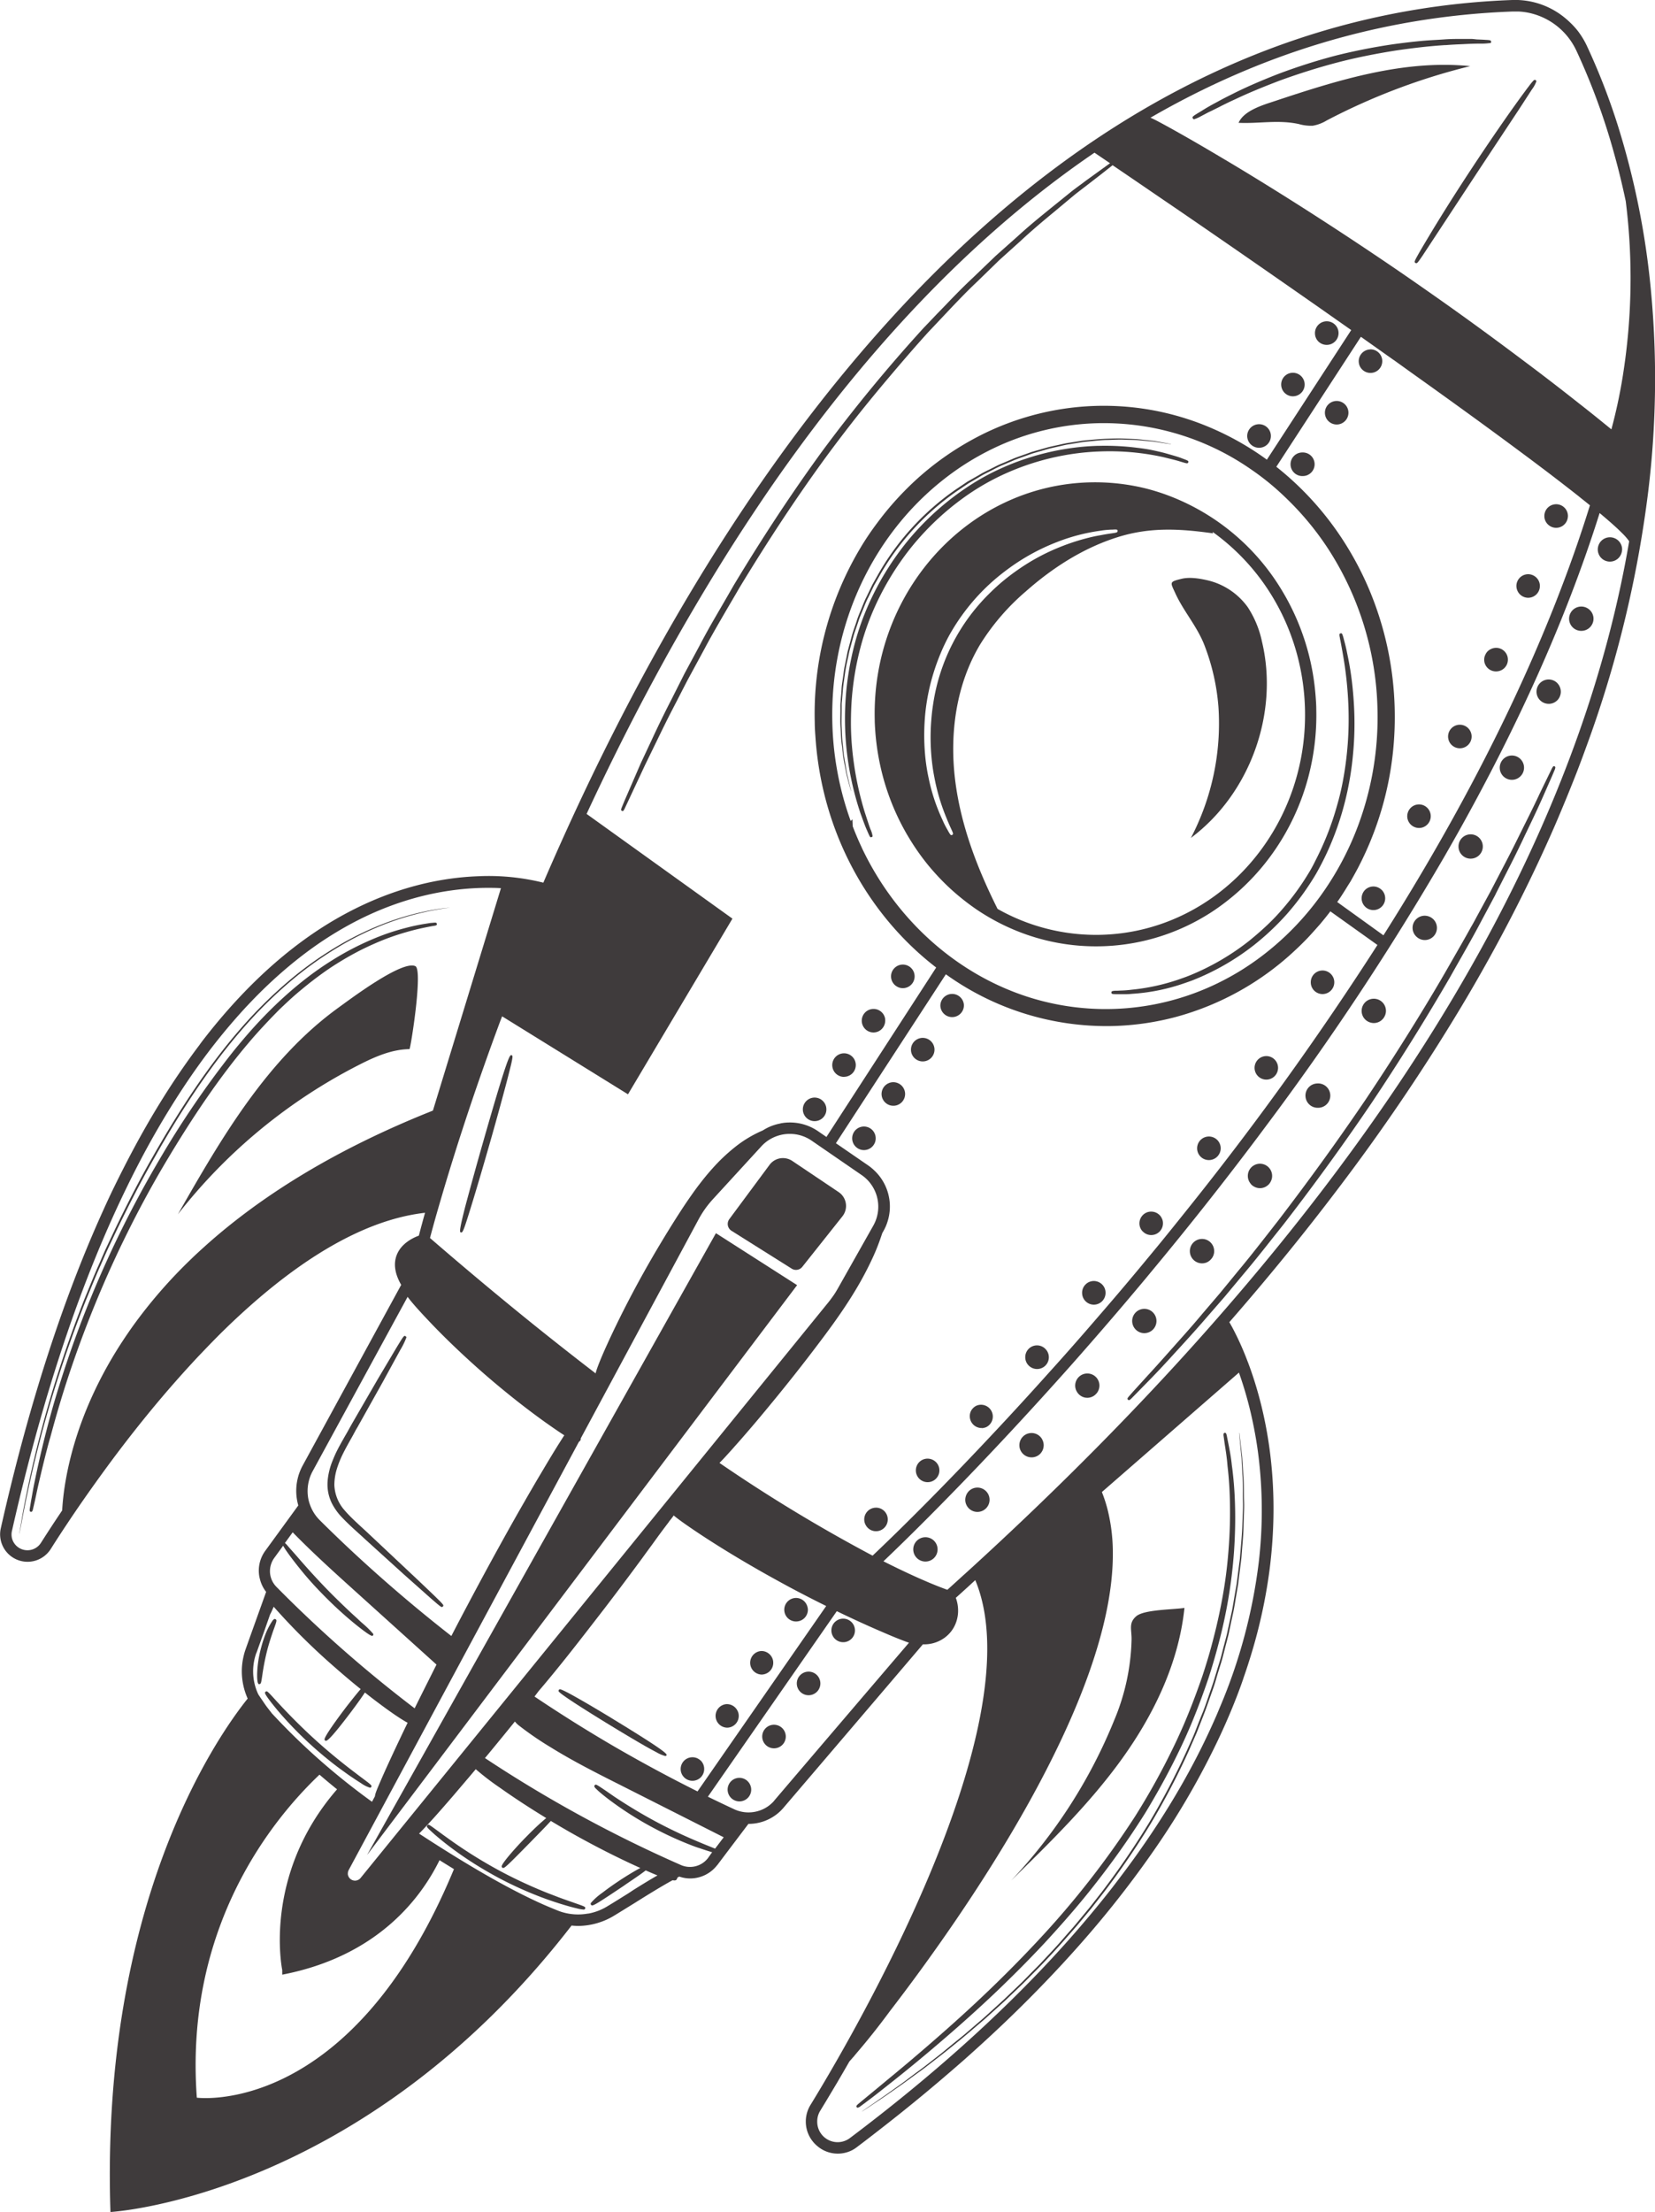 <svg xmlns="http://www.w3.org/2000/svg" viewBox="0 0 595.31 795.32"><defs><style>.cls-1{fill:#3f3b3c;}</style></defs><g id="Layer_2" data-name="Layer 2"><g id="Layer_1-2" data-name="Layer 1"><g id="rocket"><path class="cls-1" d="M593.81,104.1A287.15,287.15,0,0,0,582,45.32a235.4,235.4,0,0,0-11.21-28.86,28.56,28.56,0,0,0-2.09-3.71c-.39-.59-.79-1.16-1.22-1.71A29.07,29.07,0,0,0,564.68,8c-.49-.47-1-.93-1.53-1.37A28.16,28.16,0,0,0,544,0a274.14,274.14,0,0,0-67.18,10.86C421,27.23,368.82,61.65,321.16,113.76s-90,120.68-125.72,203.61a81.44,81.44,0,0,0-23.51-2.31c-13.15.49-30.45,3.83-49.53,14.5-14.77,8.26-31.69,21.73-48.76,43.64-.68.87-1.36,1.76-2,2.67q-5.11,6.76-10.24,14.6-3.06,4.71-6.11,9.81c-2.71,4.55-5.4,9.33-8.07,14.38q-3,5.68-6,11.8-2,4.08-3.93,8.37c-13.65,30-26.39,67.58-37,114.65a9.84,9.84,0,0,0,.56,6.11,9.87,9.87,0,0,0,17.41,1.35c1.6-2.53,3.57-5.59,5.89-9.06.77-1.16,1.57-2.36,2.42-3.61,3.8-5.6,8.33-12,13.47-18.95q1.71-2.3,3.51-4.66c6-7.86,12.72-16.18,20-24.41,1.46-1.65,2.93-3.29,4.43-4.93s3-3.26,4.55-4.87q3.47-3.65,7-7.18l2.4-2.34c5.64-5.42,11.47-10.59,17.45-15.32.85-.68,1.71-1.35,2.57-2,16.35-12.5,33.71-21.58,50.94-23.55-.42,1.49-.79,2.82-1.1,4-.11.39-.21.75-.3,1.09-.18.69-.34,1.29-.48,1.81s-.26,1-.35,1.32c-2.09.77-6.29,2.76-7.93,6.9-1.26,3.18-.72,6.81,1.58,10.8L108.84,527a19.77,19.77,0,0,0-1.44,3.43c-.18.59-.33,1.18-.45,1.78a18.6,18.6,0,0,0-.39,3.64,19,19,0,0,0,.74,5.44L95.44,557.57a12.09,12.09,0,0,0-2.17,9.22c0,.24.11.48.16.71a12.27,12.27,0,0,0,2.3,4.87l-5.56,15.5-1.78,5a21.74,21.74,0,0,0-.81,2.8c-.15.67-.28,1.33-.37,2a23.42,23.42,0,0,0-.23,3.24,24,24,0,0,0,2.11,9.82c-11.3,14.1-53,73.89-49.36,184.61,0,0,90.16-5,165.86-103a22.48,22.48,0,0,0,3,.13,25.36,25.36,0,0,0,11.9-3.44c1.29-.77,2.59-1.58,3.9-2.39l4-2.47c4.59-2.88,9.26-5.78,13.54-8.13a3.14,3.14,0,0,0,.69.07.85.85,0,0,0,.91-.63,1.93,1.93,0,0,0,.15-.39c.22-.11.44-.25.65-.36a12.43,12.43,0,0,0,2.1.53,11.68,11.68,0,0,0,2.12.14,12.25,12.25,0,0,0,9.26-4.58l.28-.32,2.71-3.6,8.41-11.12c.16,0,.32,0,.47,0a16.45,16.45,0,0,0,8.94-2.9,16,16,0,0,0,3.11-2.78q25.13-29.41,50.23-58.87c.25,0,.49,0,.73,0a12.37,12.37,0,0,0,7.26-2.5,11.84,11.84,0,0,0,1.92-1.83,11.73,11.73,0,0,0,2.27-4.3,12.3,12.3,0,0,0,.49-3.08s0-.09,0-.13a13,13,0,0,0-.82-4.88c2.38-2.13,4.71-4.25,7-6.37,21.78,52.2-45.39,166.09-59.28,188.71a11.36,11.36,0,0,0-1.49,3.89,10.83,10.83,0,0,0-.19,2,11.44,11.44,0,0,0,4.28,9,11.1,11.1,0,0,0,3.56,2,11.36,11.36,0,0,0,9-.72,11.15,11.15,0,0,0,1.52-1q2.66-2,5.24-4,5.19-4,10.12-7.93,7.42-5.93,14.31-11.78,4.59-3.9,9-7.77,2.18-1.94,4.31-3.87,8.54-7.71,16.19-15.28,3.84-3.79,7.46-7.54,5.44-5.61,10.44-11.15,8.34-9.22,15.47-18.18t13.2-17.62a280.53,280.53,0,0,0,24.89-42.77q4.33-9.31,7.51-18.08c.35-1,.7-1.94,1-2.9.67-1.92,1.31-3.82,1.9-5.7.3-.94.59-1.87.87-2.8a187.6,187.6,0,0,0,6.3-28.43c.23-1.59.42-3.15.59-4.68,3.55-31.77-2.34-56.19-7.87-71.07h0c-.19-.53-.39-1-.59-1.53a103.71,103.71,0,0,0-5.1-11.3c-.49-.92-.92-1.67-1.25-2.25q20.7-23.71,38.64-47.38a722.75,722.75,0,0,0,44.78-66q2.81-4.69,5.51-9.39,13.47-23.47,24.15-46.8,2.14-4.67,4.16-9.32,4-9.31,7.64-18.6,1.79-4.63,3.47-9.27a412.78,412.78,0,0,0,22.31-91.82A335.63,335.63,0,0,0,593.81,104.1ZM129.74,675.19a2.61,2.61,0,0,1-2.08,1,2.68,2.68,0,0,1-.79-.14,2.57,2.57,0,0,1-1.32-1,2.62,2.62,0,0,1-.26-.5,2.29,2.29,0,0,1-.16-.55,2.63,2.63,0,0,1,0-.56,2.48,2.48,0,0,1,.3-1.06L208.24,518.4a1.15,1.15,0,0,0,.4-.36h0a.94.94,0,0,0,.25-.85l42.38-78.74a37.19,37.19,0,0,1,2.36-3.81,37.6,37.6,0,0,1,2.82-3.48l17.42-19a13.52,13.52,0,0,1,3.24-2.6,14,14,0,0,1,5.22-1.76,12.81,12.81,0,0,1,1.39-.1h.1a13.72,13.72,0,0,1,4.25.57,13.92,13.92,0,0,1,3.87,1.85l18,12.38a13.81,13.81,0,0,1,2.69,2.42,16.78,16.78,0,0,1,1.07,1.44,14.23,14.23,0,0,1,1.54,3.22,13.84,13.84,0,0,1-1.1,11.08l-12.75,22.59c-.5.87-1,1.73-1.6,2.57s-1.18,1.65-1.82,2.44ZM221,628q-7.34-4.28-14.53-8.78-3.58-2.25-7.14-4.56c-2.37-1.53-4.72-3.09-7.06-4.66l1.51-2c1.27-1.47,2.95-3.47,5.22-6.24,1.93-2.36,4.07-5,6.36-7.91,3.81-4.81,8-10.25,12.39-15.93,3.73-4.88,7.07-9.32,9.9-13.13l2.3-3.11,1.06-1.43c2-2.78,3.67-5,4.84-6.65,1.88-2.61,3.51-4.76,4.76-6.4h0l0-.06,1-1.25.73-1c.75.63,1.88,1.51,3.62,2.74s4.07,2.83,7.22,4.89,8.62,5.54,15.82,9.75c2,1.16,4.1,2.38,6.34,3.64h0q4,2.24,8.43,4.64c4.82,2.58,9.33,4.88,13.42,6.9L250.9,644.11Q235.72,636.53,221,628ZM258.8,526l1.16-1.19c.45-.48.94-1,1.49-1.61s1.32-1.44,2.08-2.3,1.88-2.12,3-3.39l1.66-1.91c1.19-1.37,2.68-3.11,4.43-5.18q1.31-1.56,2.81-3.37t3.16-3.83c4.44-5.42,9.71-12,15.42-19.57,2.11-2.77,4-5.33,5.74-7.74,1.14-1.6,2.22-3.14,3.22-4.61,1.5-2.22,2.85-4.3,4.08-6.31a119.39,119.39,0,0,0,5.89-10.72c1-2.05,1.91-4.07,2.66-6,.66-1.67,1.23-3.3,1.75-4.88l.42-.75a17.81,17.81,0,0,0,.87-1.75,18.78,18.78,0,0,0,1.14-3.74,17.82,17.82,0,0,0-5.41-16.42,17.74,17.74,0,0,0-2.06-1.68l-11.63-8,39.55-60.74A99.07,99.07,0,0,0,400,368.92a97.77,97.77,0,0,0,23.08-3.3,101.34,101.34,0,0,0,42.84-24l0,0c1.44-1.33,2.83-2.7,4.2-4.12l.33-.34q1.86-2,3.61-4c.2-.23.42-.45.62-.69,1.32-1.56,2.61-3.15,3.85-4.79l16.94,12.09a1111.16,1111.16,0,0,1-66,92.09q-3.68,4.62-7.31,9.12c-2.42,3-4.84,6-7.23,8.87l-3.59,4.34q-3.57,4.31-7.08,8.46t-7,8.19q-3.45,4-6.82,7.89l-3.35,3.83q-5,5.7-9.8,11c-5.32,5.94-10.44,11.54-15.3,16.78-1.95,2.1-3.85,4.13-5.71,6.11l-2.76,2.93q-5.44,5.76-10.31,10.79c-15.38,15.9-26.07,26.09-29.34,29.17A566.42,566.42,0,0,1,258.8,526ZM306.62,294.6a5,5,0,0,0-.62.6,110.48,110.48,0,0,1-5.11-19.55,111.78,111.78,0,0,1-1.5-16c-.74-32.66,12.51-62.21,33.87-82q1.78-1.65,3.64-3.21,3.71-3.12,7.69-5.86,2-1.37,4.05-2.63a96.39,96.39,0,0,1,8.47-4.63,91.83,91.83,0,0,1,37.94-9.16,92.88,92.88,0,0,1,55.19,16.77q4,2.75,7.69,5.89c1.91,1.63,3.76,3.35,5.56,5.12a104.67,104.67,0,0,1,13.89,16.84,110.27,110.27,0,0,1,18.11,58.45,111.45,111.45,0,0,1-6.79,41.12,107.24,107.24,0,0,1-14.11,26.33A102.14,102.14,0,0,1,458,340.46,98.34,98.34,0,0,1,446.24,349a96.39,96.39,0,0,1-8.47,4.63,91.82,91.82,0,0,1-67.17,5.08C349,352,330.29,337.45,317.49,318.12a108.36,108.36,0,0,1-7.38-13.06c-.08-.17-.15-.34-.22-.5-1.15-2.44-2.2-4.93-3.17-7.47ZM481,324.33c1-1.36,1.86-2.74,2.76-4.15.26-.41.51-.84.77-1.25.42-.68.85-1.36,1.26-2l.6-1.07h0c.26-.46.52-.92.77-1.38h0c.61-1.09,1.2-2.19,1.77-3.31h0c.19-.39.39-.77.58-1.15h0a116.18,116.18,0,0,0,12-45.27c.19-3.18.24-6.39.17-9.63a117.49,117.49,0,0,0-9.54-44,114.81,114.81,0,0,0-8.74-16.41,110,110,0,0,0-24.3-26.88l30.42-46.73,11.3,8,1,.69,6,4.31c14.65,10.43,28.51,20.47,40.43,29.36l.09.06q3.21,2.38,6.21,4.66l.53.39,2.48,1.88,1.51,1.16,2,1.53,3.2,2.48,1.17.91,2.38,1.87,1,.82c1.07.84,2.11,1.67,3.09,2.47q-4.68,15.06-10.42,30-1.9,5-3.91,9.94c-16.07,39.69-37,78.42-59.95,114.67ZM544.1,4.14h.33c.6,0,1.2,0,1.79,0a24,24,0,0,1,3.51.43c.57.12,1.14.25,1.7.41A24.45,24.45,0,0,1,566.2,16.6c.29.52.57,1.06.83,1.61a236.25,236.25,0,0,1,13.65,37.28q2.21,7.89,4.11,16.86h0a222.2,222.2,0,0,1,.18,53.88c-.2,1.72-.42,3.39-.65,5s-.46,3.16-.7,4.64a186.85,186.85,0,0,1-4,18.51c-3.45-2.81-7.36-6-11.53-9.24-2-1.58-4.38-3.46-7.14-5.6h0c-3.73-2.89-8.14-6.27-13.15-10-8.53-6.42-18.81-14-30.43-22.18q-5.43-3.82-11.24-7.84c-3.62-2.5-7.17-4.91-10.62-7.23-.43-.3-.85-.57-1.28-.86-23.59-15.84-42.74-27.55-52.81-33.55-2-1.17-3.88-2.31-5.74-3.4-3.72-2.19-7.18-4.19-10.23-5.92l-2.2-1.24-2-1.12c-4.2-2.31-6.3-3.44-7.43-3.87C452.43,20,495.72,5.91,544.1,4.14ZM225.89,393.46l35.43-59.56,2.14-3.6L211,292.65c6.38-13.73,13.22-27.61,20.52-41.46q4.4-8.31,9-16.61c6.15-11,12.61-22,19.38-32.88q5.07-8.14,10.39-16.16,2.65-4,5.37-8,5.43-7.94,11.11-15.71,2.84-3.89,5.74-7.72c29-38.37,62.57-72.94,101.18-99.21l2.73,1.85,2.86,1.94L390.55,65,389,66.17c-1.09.79-2.24,1.64-3.45,2.57l-3.94,3.19-3.19,2.57-2.91,2.37c-3,2.44-6.23,5.13-9.53,8.16l-7.86,7-8.2,7.87c-2.14,2-4.25,4.08-6.38,6.26-1.12,1.14-2.24,2.31-3.37,3.49L337,112.91c-1.54,1.62-3.11,3.27-4.71,4.93a561.48,561.48,0,0,0-36.57,44.44C285,177,274.62,192.7,264,210.31l-2.85,4.95q-2.56,4.41-5,8.62c-1.59,2.81-3.11,5.56-4.53,8.29l-5.39,10-4.72,9.36c-2.67,5.16-5,10-7,14.32l-4.05,8.64-5.9,13.61-.85,2.07c-.31.77-.46,1.16,0,1.39a.6.6,0,0,0,.24.06c.31,0,.49-.37.8-1l7.23-15.45,4.51-9.26c1.63-3.36,3.45-7.1,5.48-11,.42-.81.83-1.62,1.27-2.45l2.05-4,2-3.87,6.19-11.42c.7-1.32,1.43-2.66,2.18-4,2.24-4,4.66-8.16,7.18-12.47q1.53-2.58,3.06-5.24c10.66-17.59,21-33.21,31.67-47.77q4.2-5.68,8.58-11.31c4.51-5.78,9.2-11.5,14-17.16,4.51-5.34,9.08-10.64,13.78-15.83,1.66-1.74,3.28-3.46,4.88-5.16,3.23-3.43,6.33-6.72,9.42-9.8q1.56-1.55,3.1-3l8.12-7.9,7.77-7c4.2-3.92,8.29-7.31,11.9-10.3l7.38-6.16c1.11-.89,2.18-1.7,3.18-2.47.6-.46,1.18-.89,1.72-1.32l4.67-3.61,3.89-3.07.16-.14.08-.06c4.11,2.79,8.59,5.84,13.36,9.1l4.86,3.32q5,3.39,10.25,7c5.28,3.62,10.77,7.41,16.42,11.31,9.43,6.52,19.26,13.36,29.17,20.28l11.78,8.27-30.34,46.6a102.75,102.75,0,0,0-21-11.81,97.53,97.53,0,0,0-59.46-5.1h0a98.65,98.65,0,0,0-23.82,8.8q-1.6.84-3.18,1.74a104.52,104.52,0,0,0-19.16,14q-1.89,1.76-3.7,3.6a108.45,108.45,0,0,0-8.7,10c-1.52,2-3,4-4.39,6.08q-1.46,2.17-2.81,4.44a116.28,116.28,0,0,0-16.41,62.69c0,2,.16,4,.3,6,2.46,33.88,19.06,63.47,43.38,82.16L297.27,408.8l-3-2.06a17.79,17.79,0,0,0-10.55-3.14h-.1a16.53,16.53,0,0,0-2.45.24c-.21,0-.4.1-.6.14h0a18,18,0,0,0-4.06,1.3,18.49,18.49,0,0,0-2.14,1.18,43.06,43.06,0,0,0-10.2,6.15,65,65,0,0,0-7.9,7.52c-1.58,1.76-3.15,3.66-4.68,5.67-1,1.28-1.95,2.61-2.93,4-2.93,4.15-5.9,8.83-9.25,14.28q-1.75,2.88-3.38,5.63c-6.49,11-11.33,20.49-14.26,26.52-.49,1-.93,1.91-1.31,2.72-1.23,2.58-2.83,6.05-4.12,9.1-.42,1-.82,2-1.15,2.86-.11.29-.22.57-.31.84a21,21,0,0,0-.64,2.05q-10.81-8.3-21.94-17.24-18.51-14.9-37.63-31.43c.47-1.79,1.46-5.51,3-10.82s3.47-11.84,5.92-19.61q1.21-3.88,2.61-8.15c.92-2.84,1.9-5.81,2.93-8.88s2.12-6.27,3.27-9.56c.94-2.71,1.93-5.5,2.94-8.35.84-2.35,1.7-4.72,2.59-7.16l.65-1.77,1.36-3.68.68-1.72ZM74.54,447.35c-2,1.8-4,3.59-5.83,5.39A175.47,175.47,0,0,0,47.79,476.8q-1.87,2.63-3.57,5.21c-2.84,4.31-5.31,8.53-7.46,12.62q-1.29,2.46-2.43,4.84c-.76,1.6-1.48,3.16-2.15,4.71-7.69,17.74-9.45,32.05-9.82,38.9l-2.21,3.3c-2.1,3.17-3.92,6-5.42,8.35a5.75,5.75,0,0,1-10.42-1.62,5.68,5.68,0,0,1,0-2.72c3.4-15,7-29,10.79-42.18l.87-3c.78-2.68,1.58-5.32,2.38-7.93.35-1.15.71-2.3,1.07-3.44q4.59-14.64,9.45-27.67c5.4-14.5,11-27.56,16.75-39.32q1.94-4,3.89-7.75a305,305,0,0,1,15.75-27.05q2.9-4.43,5.79-8.48a217,217,0,0,1,17.47-21.52l2-2.1a165.72,165.72,0,0,1,13.65-12.75q1.91-1.59,3.8-3.06t3.75-2.82a128,128,0,0,1,12.61-8.09c2.81-1.58,5.6-3,8.33-4.26s5.43-2.37,8.06-3.34,5.21-1.81,7.73-2.53a101.36,101.36,0,0,1,17.76-3.4c3.11-.31,6-.45,8.75-.47h0c1.85,0,3.59,0,5.23.12l-13.1,42.82-11.37,37.15C119.91,413.54,93.72,430.31,74.54,447.35Zm36.73,84.5a14.57,14.57,0,0,1,1.2-2.89l34.15-62.67c.54.74,1.32,1.71,2.44,3,.86,1,1.92,2.16,3.22,3.57l1.25,1.33c3,3.21,8.93,9.32,17.18,16.72,1.17,1.06,2.4,2.14,3.67,3.25,7.63,6.62,14.26,11.74,18.83,15.1,1.52,1.12,2.81,2.05,3.84,2.77l1.77,1.24c1.67,1.15,3,2.07,4.16,2.79-.47.71-1,1.56-1.7,2.66-1.58,2.49-3.57,5.77-5.86,9.63q-1.15,1.93-2.38,4l-1.92,3.3q-1.08,1.84-2.34,4.06c-3,5.17-6.74,11.84-11.1,19.78-3.11,5.67-6.52,12-10.16,18.87-1.81,3.42-3.53,6.7-5.17,9.87-12.39-9.67-24.44-19.95-36-30.72q-5.76-5.38-11.35-10.94a14.69,14.69,0,0,1-3.53-5.63,13.4,13.4,0,0,1-.45-1.49A14.88,14.88,0,0,1,111.27,531.85ZM98.77,560l3.08-4.23a22.81,22.81,0,0,0,1.5,2.34c.64.92,1.39,1.93,2.1,2.85.86,1.13,2.21,2.85,4,5s4,4.59,6.62,7.27c1.3,1.34,2.57,2.58,3.76,3.72,3.57,3.4,6.52,5.87,8.19,7.21,2.28,1.84,5.13,4,5.79,4h0l.23,0,.13-.17h0a.44.44,0,0,0,0-.62,34.83,34.83,0,0,0-4-3.89l-.89-.81c-1-1-2.06-1.89-3.06-2.83-3-2.82-5.85-5.59-8.47-8.27-3.5-3.6-7.13-7.57-10.79-11.81l-.82-.94-2-2.25c-.33-.38-.62-.7-.85-1a8.73,8.73,0,0,0-.8-.78l2.79-3.84c7.27,7.44,15,14.42,22.73,21.39l29,26.17c-3,6-5.66,11.26-7.86,15.73-8.74-6.65-17.3-13.64-25.6-20.93s-16.36-14.88-24.11-22.74a8.07,8.07,0,0,1-2.32-5.12A8.18,8.18,0,0,1,98.77,560Zm-6.5,34.24,2.89-8.06,2-5.71.39-.75c.21-.42.52-1.2.91-2a234.13,234.13,0,0,0,21,20.91c3.4,3,6.92,6,10.28,8.69-1.64,1.89-3.65,4.46-5,6.18l-.91,1.19c-1.06,1.41-3.63,4.85-5.37,7.49-.34.53-.66,1-.92,1.47a12.42,12.42,0,0,0-.61,1.13,1.48,1.48,0,0,0-.19.67l.06.26.18.12a.36.36,0,0,0,.25.09c.37,0,1.22-.57,3.81-3.71.24-.28.49-.59.76-.92,1.06-1.31,2.37-3,4-5.13l.86-1.15.11-.15.88-1.18c1.67-2.27,2.82-3.92,3.61-5.13,1.68,1.34,3.32,2.6,4.87,3.76s3,2.23,4.33,3.16c2,1.41,3.72,2.54,5,3.3.43.26.82.47,1.17.64-1.13,2.33-2.1,4.35-2.87,6-.25.51-.48,1-.72,1.5-1.12,2.38-2.16,4.61-3.09,6.63-1.12,2.44-2.09,4.59-2.86,6.38-1.55,3.56-2.19,5.13-2.21,5.92l-1.07,2q-7.57-5.46-14.72-11.49c-1.66-1.4-3.3-2.81-4.92-4.26-5.71-5.07-11.15-10.42-16.34-16h0l-1.37-1.76c-.79-1-1.45-2-2-2.81s-1.08-1.57-1.47-2.18l-.09-.14h0c-.16-.34-.3-.68-.44-1h0a19.5,19.5,0,0,1-.24-13.92Zm-21.47,160c-4.52-61.57,27.41-100.3,44.12-116.15,2.08,1.79,4.18,3.55,6.32,5.27-26.9,30.93-19.72,64.95-19.72,64.95l0,1.69c34.46-6.65,50-27.76,56.58-41.16,1.77,1.11,3.5,2.17,5.19,3.21C126.16,761.64,70.8,754.23,70.8,754.23Zm156.83-74.55-1.51,1-3.93,2.45c-1.3.81-2.6,1.6-3.87,2.37a19.9,19.9,0,0,1-6.38,2.47c-.24.05-.49.06-.74.1l-.67.1a19.88,19.88,0,0,1-7.6-.47,18.49,18.49,0,0,1-2.18-.71c-1.61-.64-3.26-1.33-5-2.08-11.11-4.91-24.45-12.41-41.1-23.11l-3.91-2.53c.84-.81,1.94-2,3.42-3.59.6-.65,1.25-1.38,2-2.19l1.14-1.28,1.5-1.7c1.3-1.48,2.7-3.09,4.16-4.78l2-2.35,4.26-5,1.91-2.27a92.5,92.5,0,0,0,8.64,6.63c3.14,2.23,8.92,6.2,16.71,10.94-.55.46-1.15,1-1.79,1.55-1.72,1.54-3.62,3.37-5.2,5l-.48.48c-3.52,3.58-8.58,9.32-8.54,10.33l0,.26.17.15a.52.52,0,0,0,.36.18c.61,0,2.11-1.46,9.45-8.93l.53-.54.71-.73,2.85-2.92c1.66-1.71,2.81-2.92,3.6-3.79l3.11,1.85,3.29,1.91c11.65,6.63,21,11,25.79,13.15-2.35,1.24-5.63,3.26-8.11,4.93l-.49.33h0c-1.37.93-2.89,2-4.3,3.07l-.78.59a22.44,22.44,0,0,0-4.09,3.64.73.73,0,0,0-.09.22l0,.27,0,0,.11.15a.47.47,0,0,0,.42.26c.69,0,2.67-1.23,10.59-6.53l.67-.45,1-.7c3.77-2.54,5.88-4,7-4.91l2.29,1,1.94.81C233.67,675.92,230.64,677.8,227.63,679.68Zm29.59-15-1.74-.71-1.45-.59-1.64-.67-.25-.11c-1.88-.78-4.23-1.78-6.88-3s-5.85-2.78-9.06-4.49c-6.4-3.41-11.87-6.89-15.33-9.2L218.1,644c-1.4-.95-2.29-1.54-2.87-1.9l-.48-.27c-.41-.2-.57-.19-.71-.06h0l-.13.14-.07.1-.07.09h0l0,.22a2.38,2.38,0,0,0,.67.88c.29.29.65.62,1.06,1l.63.53c.75.63,1.56,1.27,2.23,1.79s1.08.82,1.32,1a120.6,120.6,0,0,0,15.36,9.7,124.29,124.29,0,0,0,13.76,6.3c1.13.43,2.09.78,2.85,1l.72.25,1.09.36.64.21,1.37.43.69.2L254.72,668a8.15,8.15,0,0,1-9.79,2.58,469.55,469.55,0,0,1-70.49-38.46l1.13-1.35c3.75-4.55,6.93-8.44,9.64-11.79a8.32,8.32,0,0,0,1.29,1.31,114.81,114.81,0,0,0,11.66,8c8.06,5,16.52,9.26,25,13.53l37.16,18.78Zm21.3-17.27a12.12,12.12,0,0,1-4.8,3.4,12.25,12.25,0,0,1-9.57-.27q-4.78-2.22-9.52-4.54L301,579.31c6.43,3.11,11.55,5.4,14.76,6.79,2.79,1.21,5,2.16,6.88,2.91s3.24,1.27,4.32,1.64Q302.72,619,278.52,647.38Zm167.13-153.9a137.77,137.77,0,0,1,4.65,16.25c.55,2.5,1.06,5.11,1.52,7.85s.85,5.59,1.16,8.56a160.34,160.34,0,0,1-.17,35.28,192.89,192.89,0,0,1-14.05,52.49c-.41,1-.83,2-1.26,3A254.82,254.82,0,0,1,425,641.8c-.62,1.08-1.25,2.16-1.89,3.25q-3.84,6.51-8.3,13.23c-.75,1.12-1.51,2.25-2.28,3.38-1.54,2.25-3.14,4.53-4.79,6.82-.83,1.14-1.67,2.29-2.53,3.45q-2.56,3.45-5.3,7-4.11,5.26-8.63,10.62-6,7.15-12.79,14.47c-19.21,20.72-43.12,42.42-72.8,64.75a7.34,7.34,0,0,1-11.73-5.94A7.23,7.23,0,0,1,295,759l2.24-3.69q1.8-3,3.89-6.51c1.38-2.36,2.86-4.89,4.4-7.59.46-.51.9-1,1.35-1.56l-.11.18h0l1.39-1.67q3.12-3.64,6.1-7.4t5.82-7.62c26-33.78,80.89-111.64,80.21-165.34a64.12,64.12,0,0,0-1.74-14.42,49.66,49.66,0,0,0-2.2-6.91ZM438,473.85q-9.74,11.14-20.15,22.33c-20.8,22.36-43.51,44.81-67.78,67-1.52,1.4-3.1,2.81-4.65,4.22s-3.08,2.81-4.65,4.22c-1.18-.42-3.32-1.22-6.41-2.51l-2.88-1.24c-1.83-.8-3.91-1.75-6.22-2.84l-1.93-.92c-1.73-.84-3.58-1.74-5.55-2.74h0c5.74-5.45,22.53-21.67,45.19-46,5.48-5.88,11.3-12.23,17.38-19q4.22-4.68,8.58-9.65c4.84-5.5,9.84-11.27,14.93-17.25q4.08-4.8,8.25-9.79l1.65-2c12.55-15.08,25.57-31.42,38.62-48.79l2.59-3.47a998.12,998.12,0,0,0,64.73-97.68q2.74-4.77,5.43-9.57c20.41-36.56,38.05-74.9,50.26-113.7,3.47,2.89,6.23,5.34,8.14,7.27a21.46,21.46,0,0,1,2.49,2.87C570.57,285.4,520.85,379.24,438,473.85Z"/><path class="cls-1" d="M412.08,175.61a76.15,76.15,0,0,0-19.89-2.18c-43.81,1-78.6,39.22-77.55,85.21,0,1.44.1,2.86.2,4.28A89.21,89.21,0,0,0,316,272.1q.58,3.19,1.38,6.32a85.68,85.68,0,0,0,8.92,21.72c.53.89,1.06,1.77,1.61,2.64a84.26,84.26,0,0,0,6.1,8.47c.88,1.06,1.78,2.09,2.71,3.11a81,81,0,0,0,10,9.3c1.47,1.16,3,2.28,4.51,3.32,1.08.73,2.17,1.43,3.28,2.1a76.36,76.36,0,0,0,6.84,3.7c1.17.56,2.35,1.09,3.55,1.59A75.84,75.84,0,0,0,396,340.24h0a76,76,0,0,0,34.22-9c1.15-.61,2.27-1.26,3.38-1.92C435.81,328,438,326.51,440,325a82.14,82.14,0,0,0,14.1-13.42c1.66-2,3.24-4.12,4.72-6.29.74-1.09,1.45-2.2,2.14-3.32a84.65,84.65,0,0,0,9.51-22.06,87,87,0,0,0,3-24.85c0-1.44-.1-2.87-.2-4.28-.21-2.84-.54-5.64-1-8.38-.23-1.38-.5-2.74-.79-4.09-.59-2.7-1.31-5.35-2.14-7.94-.42-1.3-.87-2.58-1.34-3.85a85,85,0,0,0-7-14.41,80.92,80.92,0,0,0-41.44-34.2A76.54,76.54,0,0,0,412.08,175.61Zm-76.85,98.27c.21,1.86.49,3.69.84,5.47a73.1,73.1,0,0,0,4.42,14.85c.71,1.78,1.32,3.11,1.73,4,.63,1.38.78,1.71.28,2a.76.76,0,0,1-.26.08c-.35,0-.6-.45-1.23-1.55l-.21-.39a30.45,30.45,0,0,1-1.76-3.48,67.37,67.37,0,0,1-5-15.06,68.06,68.06,0,0,1-1.29-8.51,80.06,80.06,0,0,1,.1-15A74.47,74.47,0,0,1,335.78,242q1.07-3.48,2.46-6.83a69.4,69.4,0,0,1,3.09-6.52,74.75,74.75,0,0,1,10.61-14.64,73.3,73.3,0,0,1,8-7.41c.79-.63,1.6-1.25,2.41-1.85a75.62,75.62,0,0,1,18-9.91,67.82,67.82,0,0,1,15.36-4c.78-.13,1.5-.22,2.14-.28s1.21-.09,1.68-.12l.48,0c1.59-.09,2-.11,2,.44s-.31.62-1.81.84l-.81.12c-.9.13-2.07.32-3.47.59-.8.14-1.73.31-2.77.54a78.29,78.29,0,0,0-12.1,3.81,74.85,74.85,0,0,0-15,8.15q-2.42,1.68-4.71,3.54a70,70,0,0,0-5.21,4.69A70.24,70.24,0,0,0,335.68,253c-.18,1.15-.34,2.31-.47,3.47-.1,1-.19,2-.26,2.94A78,78,0,0,0,335.23,273.88Zm124.21-56.31c.61,1.11,1.19,2.24,1.75,3.38a81.81,81.81,0,0,1,5.39,14.44,83.51,83.51,0,0,1,2.83,19.73c1,43.72-32,80.05-73.53,81a71.88,71.88,0,0,1-37.05-9.32c-7.33-14.64-13.28-30.15-15.27-46.39-2.05-16.74.37-34.37,9.07-48.81a82.51,82.51,0,0,1,16.41-19c9.66-8.54,20.77-15.64,33.08-19.49,11.69-3.66,22.4-3,34.25-1.34-.07-.19-.16-.37-.24-.56A78.72,78.72,0,0,1,459.44,217.57Z"/><path class="cls-1" d="M333.67,552.79a3.78,3.78,0,0,0-.89-.07,4.37,4.37,0,0,0-.68,8.67,4.24,4.24,0,0,0,.88.07,4.36,4.36,0,0,0,4.27-4.47h0A4.36,4.36,0,0,0,333.67,552.79Z"/><path class="cls-1" d="M374.62,517.1a4.38,4.38,0,0,0-3.67-1.85,5,5,0,0,0-.88.11,4.37,4.37,0,0,0-3.39,4.36,4.16,4.16,0,0,0,.1.88,4.39,4.39,0,0,0,4.37,3.4h0l.11,0a4.34,4.34,0,0,0,2.95-1.33,4.84,4.84,0,0,0,.71-1,4.36,4.36,0,0,0,.5-2.09h0a4.36,4.36,0,0,0-.38-1.7A4.77,4.77,0,0,0,374.62,517.1Z"/><path class="cls-1" d="M392.73,494.15a4.44,4.44,0,0,0-1.71-.31,4.37,4.37,0,0,0-4.27,4.47,4.26,4.26,0,0,0,.56,2,4.37,4.37,0,0,0,3,2.2,5.26,5.26,0,0,0,.89.07,4.36,4.36,0,0,0,1.69-.39,4.27,4.27,0,0,0,1.37-1,4.63,4.63,0,0,0,.52-.65,4.42,4.42,0,0,0,.69-2.47h0A4.36,4.36,0,0,0,392.73,494.15Z"/><path class="cls-1" d="M450.19,426a4.5,4.5,0,0,0,1,.7,4.38,4.38,0,0,0,2.1.51h0a4.36,4.36,0,0,0,3-1.28l.09-.07a4.51,4.51,0,0,0,.77-1.16,4.21,4.21,0,0,0,.44-2,4.38,4.38,0,0,0-4.47-4.28,4.32,4.32,0,0,0-1.69.39,4.36,4.36,0,0,0-2.58,4.09h0a4.3,4.3,0,0,0,.8,2.42A4.77,4.77,0,0,0,450.19,426Z"/><path class="cls-1" d="M509.75,337a4.32,4.32,0,0,0,2.83,1,4.37,4.37,0,0,0,1.51-8.44,4.44,4.44,0,0,0-1.71-.31,4.35,4.35,0,0,0-3.06,1.35,4.49,4.49,0,0,0-.91,1.41,4.25,4.25,0,0,0-.3,1.71A4.33,4.33,0,0,0,509.75,337Z"/><path class="cls-1" d="M571.15,218.78a4.38,4.38,0,0,0-6.74,3.78,4.37,4.37,0,0,0,4.47,4.27h0a4.37,4.37,0,0,0,4-2.76,4.55,4.55,0,0,0,.24-.82,5.26,5.26,0,0,0,.07-.89h0A4.38,4.38,0,0,0,571.15,218.78Z"/><path class="cls-1" d="M580.71,193.49a4.36,4.36,0,0,0-5.67,2.45,4.44,4.44,0,0,0-.31,1.71,4.36,4.36,0,0,0,6.17,3.89,4.31,4.31,0,0,0,2.08-2,4,4,0,0,0,.36-1,4.56,4.56,0,0,0,.14-1.11h0A4.37,4.37,0,0,0,580.71,193.49Z"/><path class="cls-1" d="M315.86,542.15a4,4,0,0,0-.85-.06,4.23,4.23,0,0,0-4.14,4.33,4.81,4.81,0,0,0,.1.85,4.17,4.17,0,0,0,.5,1.19,3.73,3.73,0,0,0,.25.39,4.23,4.23,0,0,0,1.82,1.41,4.15,4.15,0,0,0,1.66.29,4,4,0,0,0,.85-.1,4.23,4.23,0,0,0,3.28-4.23h0A4.23,4.23,0,0,0,315.86,542.15Z"/><path class="cls-1" d="M333.77,532.92a4.19,4.19,0,0,0,3.46-1.95,4.12,4.12,0,0,0,.67-2.38,4.06,4.06,0,0,0-.37-1.64,4.21,4.21,0,0,0-2.48-2.25,4.21,4.21,0,0,0-5.61,4.08,4.06,4.06,0,0,0,.37,1.64A4.22,4.22,0,0,0,333.77,532.92Z"/><path class="cls-1" d="M373.12,492.23a4.22,4.22,0,0,0,3.76-6,3.91,3.91,0,0,0-.65-1,4.22,4.22,0,0,0-7.44,2.83,4.18,4.18,0,0,0,1.31,3A4.24,4.24,0,0,0,373.12,492.23Z"/><path class="cls-1" d="M393.54,469.1a4.23,4.23,0,0,0,4.13-4.33h0a4.17,4.17,0,0,0-1.3-3,4.28,4.28,0,0,0-3-1.18,4.51,4.51,0,0,0-1.64.37,4.29,4.29,0,0,0-1.32.94,4.19,4.19,0,0,0-1.17,3A4.23,4.23,0,0,0,393.54,469.1Z"/><path class="cls-1" d="M411.19,442.9a4.19,4.19,0,0,0,3,1.17h0a4.22,4.22,0,0,0,4.13-4.33,4,4,0,0,0-.1-.85,4.17,4.17,0,0,0-.5-1.19c-.08-.13-.15-.27-.24-.39a4.31,4.31,0,0,0-1.1-1,4.24,4.24,0,0,0-2.38-.67,4,4,0,0,0-.86.1,4.23,4.23,0,0,0-3.28,4.23h0a4.18,4.18,0,0,0,.78,2.35A3.8,3.8,0,0,0,411.19,442.9Z"/><path class="cls-1" d="M433.29,416.82a4.25,4.25,0,0,0,5.8-4h0a4.24,4.24,0,1,0-5.8,4Z"/><path class="cls-1" d="M455.58,388.18a4.23,4.23,0,0,0,2.83-7.29,4.19,4.19,0,0,0-3-1.17,4.23,4.23,0,1,0,.19,8.46Z"/><path class="cls-1" d="M522.19,267.88a4.56,4.56,0,0,0,.64.5,4.19,4.19,0,0,0,2.38.67,4.23,4.23,0,0,0,4.14-4.33h0a4.24,4.24,0,0,0-3.48-4.07,4.72,4.72,0,0,0-.85-.07,4.24,4.24,0,0,0-4.14,4.33,4,4,0,0,0,.11.85A4.13,4.13,0,0,0,522.19,267.88Z"/><path class="cls-1" d="M538.26,241.41a4.26,4.26,0,0,0,2.35-.78,4.19,4.19,0,0,0,1.78-3.55,4,4,0,0,0-.1-.85,4.24,4.24,0,0,0-2.57-3,4.15,4.15,0,0,0-1.66-.3,4.46,4.46,0,0,0-3,1.31,4.07,4.07,0,0,0-.75,1.12,4.2,4.2,0,0,0-.36,1,4.56,4.56,0,0,0,0,1.7A4.25,4.25,0,0,0,538.26,241.41Z"/><path class="cls-1" d="M549.77,214.93a4.22,4.22,0,0,0,4.13-4.33,4,4,0,0,0-.1-.85,4.34,4.34,0,0,0-.67-1.5,4.46,4.46,0,0,0-.53-.61,4.27,4.27,0,0,0-3-1.18h0a4.82,4.82,0,0,0-.86.11,4.22,4.22,0,0,0-3.28,4.22,4.36,4.36,0,0,0,.3,1.45A4.23,4.23,0,0,0,549.77,214.93Z"/><path class="cls-1" d="M96.39,608.4a3,3,0,0,0-.31-.23.39.39,0,0,0-.37,0,.67.67,0,0,0-.2.13l-.18.15,0,.22c-.08.75,3.45,5,4.53,6.31a133,133,0,0,0,12.5,12.86c1.52,1.37,3,2.64,4.41,3.8,2.1,1.73,4,3.22,5.68,4.44s3,2.17,4,2.84l1.49,1c.63.41,1.34.86,2,1.29a11.2,11.2,0,0,0,3.16,1.57h.05l.23-.06.12-.18a.51.51,0,0,0,.13-.37c-.06-.38-.84-1-3.79-3.18l-2.25-1.71c-1.21-.91-2.39-1.83-3.57-2.76-3.52-2.78-6.9-5.62-10.08-8.48q-1.59-1.44-3.18-2.93c-3.17-3-6.34-6.17-9.44-9.47l-.64-.69-1.28-1.37C97.75,609.74,96.89,608.82,96.39,608.4Z"/><path class="cls-1" d="M559.2,275.55a.52.52,0,0,0-.31-.05c-.16,0-.28.17-.41.37a4.91,4.91,0,0,0-.31.54l-4.41,9.09-.53,1.14-1.18,2.48c-1.07,2.21-2.32,4.75-3.83,7.76l-1.16,2.34c-1.55,3.13-3.28,6.63-5.2,10.31-.39.77-.79,1.53-1.2,2.31l-4.5,8.64-5.06,9.29c-.63,1.2-1.28,2.4-2,3.61-2,3.64-4.15,7.36-6.38,11.25l-3.12,5.44C515,358,510.3,365.7,505.56,373.25s-9.53,14.93-14.31,22.06C484,406,476.31,416.82,468.2,427.71q-4.05,5.44-8.22,10.89l-3.9,5c-3.68,4.7-7.16,9.14-10.63,13.28l-6.7,8.17-6.34,7.42c-3.33,4-6.53,7.57-9.36,10.74l-1.67,1.88c-3.55,4-6.24,7-8.47,9.41l-5.39,5.93L406.14,502c-.5.59-.78.91-.4,1.27a.51.51,0,0,0,.35.16c.25,0,.53-.27.91-.63l7.07-7.22c1.73-1.77,3.76-3.92,6.15-6.52l2.51-2.75,1.23-1.34c2.31-2.53,4.86-5.32,7.53-8.36.81-.92,1.63-1.85,2.46-2.82l6.42-7.38,6.77-8.12c1.82-2.14,3.63-4.36,5.47-6.64s3.71-4.65,5.63-7.08l3.58-4.5q4.19-5.41,8.26-10.85c8.14-10.87,15.91-21.76,23.19-32.51q7.23-10.79,14.36-22.19t14-23.24q1.4-2.49,2.78-4.92,2.31-4.06,4.47-7.91c1.44-2.58,2.81-5.1,4.12-7.59l5-9.35,0-.07,4.39-8.64q1.92-3.72,3.59-7.16l1.62-3.35c.52-1.09,1-2.15,1.51-3.17l.67-1.41c2.27-4.69,4-8.45,5.35-11.51l3.23-7.34.81-1.93a3.14,3.14,0,0,0,.27-.86s0,0,0,0A.43.43,0,0,0,559.2,275.55Z"/><path class="cls-1" d="M425.08,208.1c-4.63,1.11-4.13,1.22-2.32,5.19,2.95,6.5,7.88,11.92,10.52,18.81a78,78,0,0,1,5,22.1,88.85,88.85,0,0,1-9.9,47.07c21.25-15.86,31.73-44.87,25.54-70.65a36.15,36.15,0,0,0-5.08-12.28,24.75,24.75,0,0,0-14.46-9.68C431.53,208,428,207.41,425.08,208.1Z"/><path class="cls-1" d="M458.6,36.33c-4.25,1.41-11.14,3.38-13.08,7.83,7.34.36,14.18-1.17,21.66.44a16.06,16.06,0,0,0,5,.61,14.34,14.34,0,0,0,5.08-1.92,228.64,228.64,0,0,1,51.58-19.51C505,21.37,481.34,28.76,458.6,36.33Z"/><path class="cls-1" d="M149.41,347.39c-4.73-2.27-23.62,12-27.54,14.82C96.17,380.73,79.68,409.09,64,436.59a195,195,0,0,1,65.13-53.71c5.7-2.91,11.76-5.58,18.16-5.66C147.66,377.22,152.21,348.73,149.41,347.39Z"/><path class="cls-1" d="M363.74,676.12c14.14-13.83,28.35-27.74,39.89-43.8s20.39-34.53,22.42-54.19c-3.78.63-14.49.54-17.34,3s-1.61,4.74-1.68,8.44a79.24,79.24,0,0,1-6.27,29A184.69,184.69,0,0,1,363.74,676.12Z"/><path class="cls-1" d="M443.09,579.47q-.63,2.87-1.28,5.84c-.22,1-.41,2-.67,3s-.52,2-.79,3c-.54,2-1,4.08-1.64,6.13s-1.26,4.13-1.9,6.24-1.41,4.2-2.13,6.33-1.47,4.3-2.35,6.43-1.7,4.31-2.56,6.49-1.9,4.33-2.86,6.53a262.77,262.77,0,0,1-13.78,26.25,290.77,290.77,0,0,1-16.74,24.47L392,685.78l-4.46,5.38c-1.45,1.79-3,3.47-4.47,5.17s-2.95,3.39-4.47,5l-4.46,4.77c-1.49,1.54-3,3-4.45,4.52l-2.19,2.21-2.21,2.12L361,719.05l-4.27,3.89c-1.4,1.27-2.76,2.54-4.15,3.71-2.77,2.36-5.37,4.69-8,6.77s-5,4.15-7.39,6-4.58,3.62-6.72,5.17-4.09,3.07-5.92,4.41l-5.05,3.6c-1.51,1.1-2.88,2-4.06,2.84l-3,2.06-1.83,1.27-.46.34a.63.63,0,0,0-.15.12l.17-.09.48-.31,1.87-1.22,3-2c1.2-.79,2.58-1.71,4.1-2.79l5.09-3.55c1.85-1.32,3.82-2.8,6-4.36s4.37-3.32,6.76-5.15,4.84-3.83,7.44-5.94,5.22-4.39,8-6.75c1.4-1.16,2.76-2.43,4.17-3.69l4.29-3.88,4.34-4.13,2.21-2.12,2.2-2.2c1.47-1.49,3-3,4.47-4.53s3-3.15,4.48-4.76,3-3.29,4.49-5,3-3.38,4.49-5.17l4.48-5.39,4.39-5.63a286.51,286.51,0,0,0,16.79-24.52,260.1,260.1,0,0,0,13.81-26.33l2.86-6.55c.86-2.19,1.72-4.36,2.56-6.52s1.59-4.31,2.34-6.44,1.53-4.23,2.13-6.36,1.27-4.19,1.9-6.25,1.09-4.13,1.63-6.16l.78-3c.26-1,.44-2,.66-3q.64-3,1.26-5.86c.39-1.92.68-3.83,1-5.7.16-.93.31-1.85.47-2.77.08-.46.15-.91.23-1.37s.12-.91.17-1.36c.23-1.81.45-3.58.67-5.31.11-.87.23-1.73.32-2.58s.13-1.69.2-2.52c.26-3.33.58-6.49.62-9.5s.28-5.84.18-8.49,0-5.12-.13-7.39-.28-4.34-.39-6.2c-.07-.93-.11-1.81-.19-2.64s-.18-1.59-.26-2.3c-.17-1.43-.31-2.63-.42-3.61s-.22-1.72-.28-2.22c0-.25-.06-.43-.08-.56l0-.19s0,.07,0,.19,0,.32,0,.57c.05.5.12,1.25.21,2.23s.21,2.18.35,3.61c.08.71.15,1.48.24,2.3s.09,1.71.15,2.64c.1,1.86.21,3.93.33,6.19s0,4.73.07,7.38-.14,5.47-.23,8.47-.4,6.15-.67,9.47q-.11,1.25-.21,2.52c-.09.85-.22,1.7-.33,2.57-.22,1.72-.45,3.49-.69,5.29l-.18,1.36c-.07.45-.15.91-.23,1.37q-.24,1.37-.48,2.76C443.77,575.65,443.48,577.55,443.09,579.47Z"/><path class="cls-1" d="M31.11,467c1.67-4,3.3-8.14,5.17-12.27.92-2.08,1.81-4.19,2.8-6.29l3-6.35c4.11-8.49,8.54-17.21,13.51-25.9C65.4,398.78,76,382.8,87.41,369.75a159.21,159.21,0,0,1,17.49-17.26,128.76,128.76,0,0,1,17.46-12.37,110.76,110.76,0,0,1,15.87-7.76,100.68,100.68,0,0,1,12.72-4l2.52-.59c.79-.19,1.55-.3,2.24-.44,1.39-.26,2.56-.49,3.52-.61l2.17-.32.55-.09.19,0H162l-.56.06-2.18.25c-1,.1-2.14.31-3.54.55-.69.13-1.45.23-2.24.41l-2.54.56a96.48,96.48,0,0,0-12.8,3.93,110.09,110.09,0,0,0-16,7.69,127.67,127.67,0,0,0-17.58,12.36,159.27,159.27,0,0,0-17.61,17.28c-11.49,13.07-22.11,29.08-32,46.52-5,8.7-9.41,17.43-13.52,25.95l-3,6.36c-1,2.1-1.87,4.22-2.79,6.3-1.87,4.15-3.49,8.29-5.16,12.3A422.48,422.48,0,0,0,15.88,510.5c-3.46,12.68-5.68,23.08-7.07,30.29-.71,3.6-1.14,6.42-1.48,8.33-.16,1-.28,1.68-.36,2.17,0,.24-.06.43-.08.55a1.42,1.42,0,0,0,0,.19s0-.06,0-.18.07-.31.12-.55c.1-.49.24-1.21.43-2.16.38-1.89.86-4.7,1.61-8.3,1.47-7.19,3.75-17.56,7.27-30.2A430.86,430.86,0,0,1,31.11,467Z"/><path class="cls-1" d="M305.67,282.4c-.16-.66-.35-1.48-.58-2.44-.11-.48-.24-1-.37-1.55s-.2-1.16-.32-1.79c-.21-1.27-.45-2.67-.72-4.22s-.36-3.24-.56-5-.25-3.76-.36-5.83,0-4.25,0-6.54l0-1.74c0-.59.09-1.18.14-1.78.1-1.19.2-2.42.3-3.66s.31-2.51.48-3.8.36-2.61.59-3.93.56-2.67.84-4c.15-.68.27-1.38.44-2.06s.37-1.37.56-2.07c.39-1.38.74-2.8,1.17-4.21l1.45-4.25c.44-1.45,1.08-2.85,1.66-4.29s1.14-2.91,1.87-4.32l2.09-4.33q1.2-2.12,2.42-4.27a93.12,93.12,0,0,1,27.48-29.76l4.07-2.74,4.15-2.43c1.34-.84,2.78-1.5,4.15-2.21s2.74-1.43,4.15-2l4.13-1.77c1.37-.55,2.75-1,4.1-1.5l2-.73c.67-.22,1.35-.4,2-.6l3.95-1.15c1.3-.34,2.6-.61,3.87-.9s2.51-.62,3.75-.78l3.63-.6c.6-.09,1.18-.2,1.76-.27l1.74-.17c2.28-.22,4.45-.5,6.52-.52s4-.21,5.84-.11,3.52.07,5.08.16l4.26.39c.63.07,1.24.1,1.81.18l1.57.24,2.48.38,1.52.22a1.94,1.94,0,0,0,.53.05,3.56,3.56,0,0,0-.51-.12l-1.52-.29-2.47-.44-1.57-.28c-.57-.09-1.17-.13-1.81-.21l-4.27-.45c-1.56-.11-3.27-.14-5.1-.22s-3.78,0-5.86.06-4.26.26-6.56.47l-1.74.16c-.59.06-1.17.18-1.77.26l-3.66.58c-1.25.16-2.49.49-3.77.76s-2.58.55-3.9.89l-4,1.14c-.67.2-1.36.38-2,.6l-2,.72c-1.36.49-2.75.95-4.14,1.5l-4.15,1.77c-1.42.56-2.78,1.31-4.18,2s-2.83,1.37-4.19,2.21L348,173.17l-4.1,2.75a93,93,0,0,0-27.68,30l-2.42,4.3-2.1,4.36c-.74,1.42-1.28,2.91-1.88,4.35s-1.21,2.86-1.66,4.33-1,2.87-1.44,4.28-.77,2.85-1.16,4.24c-.19.7-.37,1.39-.56,2.08s-.29,1.38-.43,2.07l-.83,4.05c-.23,1.34-.38,2.67-.57,4s-.41,2.56-.46,3.82-.19,2.49-.29,3.69c0,.6-.1,1.2-.12,1.79s0,1.17,0,1.75c0,2.3-.11,4.5.05,6.57s.14,4,.41,5.85.38,3.52.62,5.06.55,2.95.79,4.22c.12.63.22,1.23.35,1.79s.28,1.07.4,1.55c.25,1,.47,1.77.64,2.42l.41,1.49a2.89,2.89,0,0,0,.16.5,3.37,3.37,0,0,0-.09-.52C305.93,283.56,305.82,283.06,305.67,282.4Z"/><path class="cls-1" d="M353.94,535.56a4.37,4.37,0,0,0-5.52.66,4.58,4.58,0,0,0-1.21,3.12h0a4.37,4.37,0,0,0,8.67.68,4.24,4.24,0,0,0,.07-.88A4.38,4.38,0,0,0,353.94,535.56Z"/><path class="cls-1" d="M409.26,478.65a4.29,4.29,0,0,0,2.46.69,4.37,4.37,0,1,0-2.46-.69Z"/><path class="cls-1" d="M432.47,454.24h0a4.36,4.36,0,0,0,1.7-.38,4.73,4.73,0,0,0,1.65-1.34,4.21,4.21,0,0,0,.85-1.87,3.65,3.65,0,0,0,.07-.88,4.37,4.37,0,0,0-2.76-4,4.22,4.22,0,0,0-1.71-.3A4.37,4.37,0,0,0,428,450h0A4.38,4.38,0,0,0,432.47,454.24Z"/><path class="cls-1" d="M473.17,398.24a5.14,5.14,0,0,0,.88.07,4.38,4.38,0,1,0-.2-8.75,5.16,5.16,0,0,0-.88.11,4.37,4.37,0,0,0-3.39,4.36,4.92,4.92,0,0,0,.11.88A4.38,4.38,0,0,0,473.17,398.24Z"/><path class="cls-1" d="M491.14,366.63a4.35,4.35,0,0,0,2.05,1.09,4.23,4.23,0,0,0,1.07.12h0a4.36,4.36,0,0,0,3.78-2.4,4.25,4.25,0,0,0,.49-2.07,4.36,4.36,0,0,0-3.58-4.2,3.78,3.78,0,0,0-.89-.07,4.35,4.35,0,0,0-1.69.38,4.37,4.37,0,0,0-2.58,4.09,4.36,4.36,0,0,0,.8,2.43A4.68,4.68,0,0,0,491.14,366.63Z"/><path class="cls-1" d="M529.1,308.73a4.36,4.36,0,0,0,4.27-4.47,4.3,4.3,0,0,0-.8-2.42,4.37,4.37,0,0,0-7.94,2.62h0a4.35,4.35,0,0,0,4.47,4.27Z"/><path class="cls-1" d="M543.93,280.39a4.37,4.37,0,0,0,4.27-4.48,4.32,4.32,0,0,0-.11-.88,4.37,4.37,0,1,0-4.16,5.36Z"/><path class="cls-1" d="M559.42,245a4.37,4.37,0,0,0-6.73,3.78,4.35,4.35,0,0,0,1.35,3.07,4.4,4.4,0,0,0,3.12,1.21h0a1.52,1.52,0,0,1,.21,0,4.33,4.33,0,0,0,2.21-.78,4.16,4.16,0,0,0,.64-.54,4.23,4.23,0,0,0,.9-1.42,4.36,4.36,0,0,0,.31-1.7h0a4.35,4.35,0,0,0-.38-1.69A4.4,4.4,0,0,0,559.42,245Z"/><path class="cls-1" d="M353.13,513.49a4.42,4.42,0,0,0,1.64-.37,4.24,4.24,0,0,0-3.47-7.73,4.29,4.29,0,0,0-1.32.94,4.06,4.06,0,0,0-.86,1.33l0,0a4,4,0,0,0-.28,1.52.51.51,0,0,0,0,.13h0a4.24,4.24,0,0,0,4.33,4.14Z"/><path class="cls-1" d="M474.16,357.12a4.14,4.14,0,0,0,1.65.3,4.24,4.24,0,0,0,4.14-4.33h0a4.16,4.16,0,0,0-.78-2.35,4.23,4.23,0,0,0-3.55-1.79,4.22,4.22,0,0,0-4.13,4.33A4.2,4.2,0,0,0,474.16,357.12Z"/><path class="cls-1" d="M496.92,319.91a4.23,4.23,0,0,0-3-1.17h0a4.28,4.28,0,0,0-1.64.37,4.22,4.22,0,0,0-2.2,2.31,4.32,4.32,0,0,0-.3,1.65,4.24,4.24,0,1,0,7.16-3.16Z"/><path class="cls-1" d="M510.52,297.7a4.06,4.06,0,0,0,1.64-.37,4.24,4.24,0,0,0-1.83-8.1,4.47,4.47,0,0,0-1.64.37,4.26,4.26,0,0,0-2.43,3.11,4.72,4.72,0,0,0-.07.85A4.25,4.25,0,0,0,510.52,297.7Z"/><path class="cls-1" d="M556.83,188.6a4.22,4.22,0,0,0,7.09-2.38,4,4,0,0,0,.07-.78,4.24,4.24,0,0,0-4.33-4.14,4.82,4.82,0,0,0-.86.11,4.24,4.24,0,0,0-3,2.57,4.31,4.31,0,0,0-.29,1.65,4.06,4.06,0,0,0,.37,1.64A4.13,4.13,0,0,0,556.83,188.6Z"/><path class="cls-1" d="M310.66,405.05a4.26,4.26,0,0,0-2.35.78,4.37,4.37,0,0,0-.61.53,4.24,4.24,0,0,0,2.3,7.09,4.05,4.05,0,0,0,.86.07,4.26,4.26,0,0,0,2.35-.78,4.13,4.13,0,0,0,1.11-1.17,3.89,3.89,0,0,0,.38-.73,4.13,4.13,0,0,0,.29-1.65A4.23,4.23,0,0,0,310.66,405.05Z"/><path class="cls-1" d="M322.89,389.41a4.32,4.32,0,0,0-1.65-.3,4.24,4.24,0,0,0-3.84,2.68,4.32,4.32,0,0,0-.3,1.65,4.26,4.26,0,0,0,1.95,3.47,4.21,4.21,0,0,0,2.38.67,4.06,4.06,0,0,0,1.64-.37,4.22,4.22,0,0,0,2.43-3.1,4.11,4.11,0,0,0,.07-.86,4,4,0,0,0-.11-.85A4.24,4.24,0,0,0,322.89,389.41Z"/><path class="cls-1" d="M336.14,377.31a4.23,4.23,0,0,0-8.46.19,4,4,0,0,0,.1.86,4.37,4.37,0,0,0,.67,1.49,4,4,0,0,0,.54.62,4.23,4.23,0,0,0,7.15-3.16Z"/><path class="cls-1" d="M342.58,365.7a4.06,4.06,0,0,0,1.64-.37,4.22,4.22,0,0,0,2.5-4,4.24,4.24,0,0,0-8.47.2A4.23,4.23,0,0,0,342.58,365.7Z"/><path class="cls-1" d="M293.12,403.11a4.24,4.24,0,0,0,3.84-2.67,4.15,4.15,0,0,0,.29-1.66,4.1,4.1,0,0,0-.37-1.64,4,4,0,0,0-.94-1.32,4.08,4.08,0,0,0-1.36-.88,4.33,4.33,0,0,0-1.66-.3,4.24,4.24,0,0,0-3.46,1.95,4.16,4.16,0,0,0-.67,2.38,4.06,4.06,0,0,0,.37,1.64A4.22,4.22,0,0,0,293.12,403.11Z"/><path class="cls-1" d="M303.69,387.17a4.24,4.24,0,0,0,3.47-1.94,4.33,4.33,0,0,0,.6-1.53,4.83,4.83,0,0,0,.07-.86,4.47,4.47,0,0,0-.37-1.64,4.24,4.24,0,1,0-3.77,6Z"/><path class="cls-1" d="M314.27,371.23a4.14,4.14,0,0,0,1.64-.37,4.27,4.27,0,0,0,2.43-3.1,4.61,4.61,0,0,0,0-1.71,4.42,4.42,0,0,0-.67-1.5,4.36,4.36,0,0,0-1.9-1.49,4.15,4.15,0,0,0-1.66-.29,4.23,4.23,0,0,0,.2,8.46Z"/><path class="cls-1" d="M323.18,355a4.4,4.4,0,0,0,1.66.3,4.24,4.24,0,1,0-3.16-7.16,4.19,4.19,0,0,0-1.17,3,4.23,4.23,0,0,0,2.67,3.84Z"/><path class="cls-1" d="M492.88,125.64a4.24,4.24,0,0,0-4.14,4.33,4.42,4.42,0,0,0,.37,1.64,4.24,4.24,0,1,0,3.77-6Z"/><path class="cls-1" d="M480.71,144.17a4.23,4.23,0,1,0,.19,8.46,4,4,0,0,0,.85-.1,4.24,4.24,0,0,0,3.22-3.37,4,4,0,0,0,.07-.85A4.23,4.23,0,0,0,480.71,144.17Z"/><path class="cls-1" d="M468.54,162.69a4.24,4.24,0,1,0,.19,8.47,4.06,4.06,0,0,0,1.64-.37,4.46,4.46,0,0,0,1.33-.94,4.56,4.56,0,0,0,.5-.64,4.19,4.19,0,0,0,.67-2.38A4.23,4.23,0,0,0,468.54,162.69Z"/><path class="cls-1" d="M477.35,124a4.24,4.24,0,0,0,3.36-6.68,4.53,4.53,0,0,0-.54-.62,4.23,4.23,0,0,0-6,.14,3.45,3.45,0,0,0-.5.64,4.12,4.12,0,0,0-.67,2.38,4.17,4.17,0,0,0,1.3,3A4.28,4.28,0,0,0,477.35,124Z"/><path class="cls-1" d="M464.32,142.43a4,4,0,0,0,.85.06,4.23,4.23,0,1,0-2.54-7.69,4.46,4.46,0,0,0-.61.53,4.23,4.23,0,0,0-.88,1.37,4.29,4.29,0,0,0,.08,3.3A4.24,4.24,0,0,0,464.32,142.43Z"/><path class="cls-1" d="M453,161a4.24,4.24,0,0,0,3.85-2.68,4.31,4.31,0,0,0,.29-1.65,4.06,4.06,0,0,0-.37-1.64,4.24,4.24,0,0,0-4-2.5,4.47,4.47,0,0,0-1.64.37,4.26,4.26,0,0,0-1.83,1.58,4.19,4.19,0,0,0-.67,2.38A4.25,4.25,0,0,0,453,161Z"/><path class="cls-1" d="M290.46,577.83a4.23,4.23,0,1,0-4,5.18,4.42,4.42,0,0,0,1.64-.37,4.24,4.24,0,0,0,2.5-4A4,4,0,0,0,290.46,577.83Z"/><path class="cls-1" d="M276.18,594.3a4.19,4.19,0,0,0-2.38-.67,4.24,4.24,0,0,0,.19,8.47,4,4,0,0,0,.86-.11,4.24,4.24,0,0,0,3-2.57,4.31,4.31,0,0,0,.29-1.65,4.71,4.71,0,0,0-.1-.85A4.27,4.27,0,0,0,276.18,594.3Z"/><path class="cls-1" d="M264.92,614.51a4.22,4.22,0,0,0-2.7-1.72,4.83,4.83,0,0,0-.86-.07,4.24,4.24,0,0,0,.2,8.47,4.19,4.19,0,0,0,3-1.31,4.19,4.19,0,0,0,1.17-3,4,4,0,0,0-.1-.85A4.34,4.34,0,0,0,264.92,614.51Z"/><path class="cls-1" d="M252,633a3.81,3.81,0,0,0-.64-.5,4.17,4.17,0,0,0-2.39-.67,4.23,4.23,0,0,0,.2,8.46,4.22,4.22,0,0,0,4.13-4.33,4.23,4.23,0,0,0-1.3-3Z"/><path class="cls-1" d="M303.2,582a4,4,0,0,0-.86.1,4.37,4.37,0,0,0-1.49.67,4.19,4.19,0,0,0-1.79,3.56,4.23,4.23,0,0,0,4.33,4.13,4.1,4.1,0,0,0,1.64-.37A4.23,4.23,0,0,0,303.2,582Z"/><path class="cls-1" d="M290.76,601.05a4.24,4.24,0,1,0,4.33,4.14A4.23,4.23,0,0,0,290.76,601.05Z"/><path class="cls-1" d="M278.32,620.14a4.24,4.24,0,1,0,4.33,4.14,4.7,4.7,0,0,0-.11-.85A4.25,4.25,0,0,0,278.32,620.14Z"/><path class="cls-1" d="M265.88,639.23a4.23,4.23,0,0,0-1.46,8.17,4.14,4.14,0,0,0,1.65.3,4.23,4.23,0,0,0,4.14-4.33,4,4,0,0,0-.11-.85A4.25,4.25,0,0,0,265.88,639.23Z"/><polygon class="cls-1" points="132.03 666.98 286.72 462.08 257.52 443.4 132.03 666.98"/><path class="cls-1" d="M301.63,428.6,285,417.43a6,6,0,0,0-2.14-.9,6.21,6.21,0,0,0-1.13-.13,6,6,0,0,0-4.94,2.45l-14.45,19.49a2.91,2.91,0,0,0,.79,4.2l21.65,13.61a2.88,2.88,0,0,0,3,.05,2.84,2.84,0,0,0,.81-.7L303,437.36A6,6,0,0,0,301.63,428.6Z"/><path class="cls-1" d="M206.78,684.26c-1.42-.5-3.24-1.13-5.38-1.91-1.2-.44-2.56-1-4.06-1.55A170.77,170.77,0,0,1,181,673.32c-5.1-2.69-9.61-5.43-13.3-7.83-2.22-1.45-4.13-2.77-5.69-3.88l-2.55-1.83-2.07-1.52c-3.22-2.36-3.28-2.41-3.68-1.93s-.1.76,1.8,2.51c1.32,1.21,3.2,2.78,5.29,4.4s5.39,4.07,9.87,6.91c1.26.79,2.63,1.62,4.06,2.46,1.62.94,3.31,1.9,5.13,2.86a135.2,135.2,0,0,0,15,6.74c1.63.61,3.06,1.11,4.27,1.52l1.64.53.31.1c2.4.76,4.63,1.39,6.3,1.77a13.82,13.82,0,0,0,2.49.46h.05c.36,0,.49-.13.56-.4C210.62,685.6,210.54,685.57,206.78,684.26Z"/><path class="cls-1" d="M93,605.53h.24c.67,0,.7-.51,1.11-3.18A84.09,84.09,0,0,1,96,593.82c.36-1.46.76-2.82,1.16-4.08.52-1.64,1-3.1,1.42-4.21.23-.64.41-1.16.55-1.57.34-1,.39-1.41.17-1.63a.71.71,0,0,0-.17-.11l-.28-.14-.24.1a2,2,0,0,0-.65.65,23.93,23.93,0,0,0-2.4,4.58h0A42.79,42.79,0,0,0,94,592.15c-.1.35-.19.71-.28,1.07s-.18.72-.26,1.08c-.16.72-.3,1.43-.42,2.12-.76,4.51-.64,8.31-.16,8.89Z"/><path class="cls-1" d="M123,545.58c1.9,2,3.87,3.81,5.77,5.52.84.76,1.66,1.5,2.47,2.26l14.1,12.78,9.59,8.52,1,.86c2.09,1.81,2.72,2.31,3.05,2.3h0a.25.25,0,0,0,.17-.06l.15-.14h0a.5.5,0,0,0,.18-.32c0-.37-.68-1.06-3.48-3.79l-5.48-5.22-17.7-16.63c-.83-.79-1.7-1.59-2.58-2.39s-1.84-1.7-2.77-2.58-1.83-1.79-2.7-2.73c-.25-.27-.51-.57-.78-.88a14.55,14.55,0,0,1-3.72-9.07,19.81,19.81,0,0,1,.94-6,36.89,36.89,0,0,1,2-5c.58-1.19,1.2-2.35,1.83-3.5s1.27-2.27,1.89-3.38l1-1.86c.2-.35.4-.7.59-1l8.4-15,.88-1.58L144,485.35a26.47,26.47,0,0,0,2.17-4.44c0-.05,0-.09,0-.13s-.13-.25-.29-.34c-.53-.3-.56-.33-3.27,4.13l-6.54,11-9.54,16.47L125,514.79c-.54.94-1.1,1.9-1.64,2.87-.79,1.39-1.57,2.8-2.31,4.3-.5,1-1,2.19-1.5,3.43a24.63,24.63,0,0,0-1.69,6.92,16.67,16.67,0,0,0-.06,1.74,15.23,15.23,0,0,0,1.54,6.4A21.37,21.37,0,0,0,123,545.58Z"/><path class="cls-1" d="M221,618.39l-2-1.23-2.66-1.6-3.05-1.81c-1.57-.93-3.19-1.87-4.72-2.74-1-.58-2-1.13-2.86-1.61s-1.68-.9-2.35-1.23a13.41,13.41,0,0,0-1.55-.69,1.4,1.4,0,0,0-.4-.09h-.05l-.23.06-.22.39,0,.21c.26,1.06,14.45,9.76,18.79,12.41,7.78,4.73,12.49,7.47,15.36,9l1,.53a13.5,13.5,0,0,0,3.14,1.37.64.64,0,0,0,.19,0,.32.32,0,0,0,.32-.19h0C240,630.75,240.31,630.17,221,618.39Z"/><path class="cls-1" d="M167.71,432.48c-.13.48-.24.93-.36,1.36-.22.86-.42,1.64-.59,2.35-1.68,6.74-1.32,6.84-1,6.93a.6.6,0,0,0,.22,0c.48,0,.93-1,3.52-9.43,1.82-5.89,4.14-13.75,6.53-22.12l.89-3.11c1.75-6.18,3.35-12,4.63-16.8.22-.8.42-1.58.62-2.32.32-1.22.59-2.28.83-3.22.12-.46.23-.9.33-1.3,1.32-5.23,1.13-5.29.63-5.43l-.11,0c-.56,0-1.64,1.68-10.16,31.53C170.84,420.89,169,427.75,167.71,432.48Z"/><path class="cls-1" d="M424.21,623.69q-.94,2.09-1.92,4.1a252.16,252.16,0,0,1-14.08,25.43,318.18,318.18,0,0,1-34.59,44.26c-3.79,4.07-7.67,8.09-11.69,12.09-6.69,6.66-13.73,13.26-21.29,19.95-4.95,4.38-9.5,8.3-13.5,11.68-3,2.53-5.69,4.76-8,6.66L317,749.64l-8.22,6.79c-.61.54-.92.81-.62,1.22l0,0a.47.47,0,0,0,.36.18,2.34,2.34,0,0,0,1-.52l1.77-1.31c1.13-.86,2.7-2,4.64-3.55l2.06-1.62q2.92-2.29,5.9-4.68c5.94-4.77,12-9.85,18.1-15.15s11.83-10.51,17.37-15.81c2.76-2.66,5.47-5.32,8.13-8s5.28-5.41,7.86-8.15q5-5.39,9.74-10.87t9.09-11.07c5.83-7.44,11.22-15,16.1-22.61q2-3.07,3.82-6.23c3.73-6.31,7.21-12.83,10.39-19.46,1.35-2.82,2.66-5.71,3.93-8.74,2.13-5.06,4.18-10.51,6.27-16.66,1.27-3.91,2.42-7.83,3.45-11.73a179,179,0,0,0,5.73-33.61c.26-3.77.39-7.28.43-10.51.06-5.64-.17-10.42-.48-14.19-.05-.54-.1-1.06-.14-1.56-.1-1-.2-1.9-.29-2.72s-.2-1.56-.29-2.21c-.15-1.52-.35-2.9-.56-4.12s-.41-2.3-.59-3.2l-.65-3.25c-.17-.78-.28-1.2-.79-1.12h0a.45.45,0,0,0-.36.31,1,1,0,0,0-.05.48q0,.24.06.54l.3,2.18c.07.49.15,1,.25,1.64.27,1.78.62,4,.83,6.72.28,2.38.56,5.35.73,8.86a172.76,172.76,0,0,1-.41,22,161.93,161.93,0,0,1-2.08,16.16c-.66,3.7-1.45,7.47-2.36,11.28q-.69,2.86-1.46,5.74c-1,3.84-2.2,7.71-3.47,11.58-2.29,6.62-4.51,12.4-6.82,17.75C425.17,621.55,424.69,622.63,424.21,623.69Z"/><path class="cls-1" d="M157.13,332.36a.5.5,0,0,0,0-.17.59.59,0,0,0-.12-.3c-.2-.2-.59-.16-1.15-.12l-.42.05c-.43,0-1,.09-1.63.2l-1.63.26c-1.72.3-3.74.7-6.12,1.33a82.44,82.44,0,0,0-11.42,3.82,101.76,101.76,0,0,0-15.17,7.85c-11,6.82-22.08,16.7-32.1,28.58-1.23,1.45-2.46,2.93-3.69,4.46A334.68,334.68,0,0,0,57.31,417a385.77,385.77,0,0,0-32.9,71.68c-2.1,6.17-3.73,11.5-5,15.78-2.69,9.37-4.95,18.56-6.91,28.09-.26,1.23-.48,2.35-.66,3.37s-.35,2-.49,2.77c-.06.32-.11.58-.16.87s-.08.51-.12.74l-.33,2a3.57,3.57,0,0,0-.06.87.44.44,0,0,0,.39.4h.16c.4,0,.5-.41.68-1.15l.44-1.91c.09-.36.18-.76.27-1.19s.19-.89.3-1.39c.3-1.43.66-3.13,1.12-5.09.81-3.48,1.78-7.58,3-12.25.31-1.16.62-2.36,1-3.6,1-3.71,2.11-7.72,3.39-12,1.45-4.88,3.21-10.38,5.3-16.35,3.18-9.11,7.14-19.35,12-30.33q1.4-3.14,2.9-6.36,1.3-2.82,2.7-5.68c4.4-9.06,9.39-18.48,15.08-28.07,10.33-17.37,20-31.4,29.72-42.89,2.07-2.47,4.19-4.83,6.34-7.12,1.66-1.78,3.35-3.52,5-5.19l0,0q2-1.9,3.94-3.7c1.32-1.19,2.65-2.35,4-3.46,2.67-2.23,5.36-4.29,8-6.18q2-1.43,4-2.7t3.93-2.4c2.57-1.49,5-2.79,7.38-3.91,1.17-.56,2.31-1.07,3.41-1.55a86.49,86.49,0,0,1,11.2-4c3.06-.89,5.48-1.39,7.26-1.75l1.74-.34C156.78,332.8,157.12,332.73,157.13,332.36Z"/><path class="cls-1" d="M312.62,300.27a3.89,3.89,0,0,0,.3.54c.12.18.23.25.34.24a.72.72,0,0,0,.26-.07.61.61,0,0,0,.3-.18.25.25,0,0,0,.05-.15,8.59,8.59,0,0,0-.76-2.49c-.29-.75-.62-1.72-1-2.9-.13-.4-.27-.81-.41-1.25l-.63-1.93a113.7,113.7,0,0,1-3.86-17.2c-.29-2-.52-3.92-.7-5.9q-.4-4.34-.43-8.65s0-.08,0-.13c0-3.05.09-6.1.33-9.13a103,103,0,0,1,2.72-16.74,93.71,93.71,0,0,1,7.27-19.74,101.23,101.23,0,0,1,8.35-13.81q1.59-2.21,3.3-4.32a98.53,98.53,0,0,1,13.41-13.52q2.22-1.84,4.52-3.52a85.77,85.77,0,0,1,15.35-9,91.27,91.27,0,0,1,28.75-7.73c1.78-.17,3.44-.28,4.94-.34a89.88,89.88,0,0,1,23.37,2l1.79.44,1.33.33c1.26.31,2.29.59,3.1.85l1.45.43a5.71,5.71,0,0,0,.81.18c.37,0,.45-.08.55-.34v0c.15-.47.06-.57-1.59-1.19l-.81-.3c-1.26-.51-3.1-1-5.44-1.68l-.82-.23c-1.26-.32-2.72-.66-4.35-1S411,161.24,409,161a90.78,90.78,0,0,0-13.59-.7h-.48a88.5,88.5,0,0,0-10.9,1c-.69.11-1.39.22-2.11.35-1.43.25-2.91.55-4.42.9s-3.08.74-4.67,1.19-3.22,1-4.87,1.53l-2.5.9c-1.67.64-3.38,1.34-5.09,2.11s-3.15,1.46-4.71,2.28-3.11,1.69-4.64,2.61a98.08,98.08,0,0,0-24.88,21.75,102.13,102.13,0,0,0-11.91,18.61,94.52,94.52,0,0,0-7.37,20.25,105.5,105.5,0,0,0-2.37,35.4,107.57,107.57,0,0,0,5.08,23.4l.24.65c.85,2.34,1.52,4.19,2.1,5.43C312.22,299.38,312.44,299.9,312.62,300.27Z"/><path class="cls-1" d="M471.28,313a93.88,93.88,0,0,1-10.23,14.16c-1.59,1.84-3.33,3.65-5.28,5.5s-4.1,3.71-6.53,5.69a88.14,88.14,0,0,1-21,12.25c-1,.41-2,.78-3,1.13a74.6,74.6,0,0,1-18.14,4.12,38.53,38.53,0,0,1-4,.31l-1.05.05-.66,0c-.39,0-.69.05-.91.08s-.52.11-.61.23a.54.54,0,0,0-.09.33c0,.51.23.58,1.62.62l.68,0h.62c.64,0,1.4,0,2.28,0,.69,0,1.45-.06,2.27-.14a70.22,70.22,0,0,0,18.66-3.77c1-.34,2.07-.71,3.12-1.11a88,88,0,0,0,21.67-12.36,92.69,92.69,0,0,0,12.19-11.43,95.52,95.52,0,0,0,10.53-14.52q2.1-3.69,3.92-7.61a105.55,105.55,0,0,0,7.88-24.8q1-5.28,1.47-10.58a115.42,115.42,0,0,0,.34-17.52c-.12-2.15-.28-4.17-.46-6a109.54,109.54,0,0,0-2-12.78c-.27-1.43-.57-2.64-.82-3.62-.09-.33-.17-.63-.24-.91l-.14-.51a12.13,12.13,0,0,0-.56-1.8.45.45,0,0,0-.6-.27c-.34.08-.46.17-.39.78,0,.24.09.57.17,1,0,.23.09.48.15.76.16.86.38,2,.62,3.38.09.46.17.95.26,1.47a135.06,135.06,0,0,1,2,18.61,121,121,0,0,1-2.07,27.57c-.54,2.78-1.19,5.55-2,8.29a104.19,104.19,0,0,1-7.7,19.68C472.63,310.54,472,311.76,471.28,313Z"/><path class="cls-1" d="M514.58,83.94c-1.79,3-3.25,5.43-4.24,7.18-1.61,2.85-1.7,3.11-1.19,3.43a.63.63,0,0,0,.3.1c.36,0,.79-.59,2.24-2.71l19.64-29.86L546.47,39.2l4.54-7a11.34,11.34,0,0,0,1.62-2.92h0a.44.44,0,0,0-.24-.44.5.5,0,0,0-.34-.13.84.84,0,0,0-.44.25,3.5,3.5,0,0,0-.3.33c-.36.39-.85,1-1.59,2-.4.51-.86,1.13-1.34,1.79h0l-.84,1.13c-.82,1.13-1.75,2.41-2.75,3.81-2.7,3.78-8.31,11.76-15.5,22.67S517,79.94,514.58,83.94Z"/><path class="cls-1" d="M429.21,42.77a.27.27,0,0,0,.23.08l.18,0a12.5,12.5,0,0,0,2.26-1l1.81-.95c.57-.31,1.22-.65,2-1l2.58-1.28,1-.52c1.5-.74,3.2-1.59,5.07-2.42,4.28-2.05,9.74-4.33,16.2-6.78,6.94-2.52,13.84-4.68,20.52-6.43s13.79-3.16,21.06-4.31q5.14-.75,9.53-1.23c2.92-.32,5.58-.55,8-.7l.38,0c1.89-.16,3.68-.24,5.26-.31l1.1-.05c2.13-.11,3.8-.17,5.1-.18l.85,0a25.17,25.17,0,0,0,3.6-.2l.15,0a.36.36,0,0,0,.18-.12.46.46,0,0,0,.09-.34c0-.57-.49-.6-1.61-.68-.37,0-.83-.06-1.37-.08s-1.17-.06-1.88-.08S530,14,529.15,14s-1.81,0-2.86,0h-.56c-1.86,0-4,0-6.26.17s-5.13.27-8.08.54-6.17.65-9.61,1.11A209.21,209.21,0,0,0,480.44,20q-5.12,1.34-10.33,3c-3.46,1.11-6.94,2.31-10.4,3.62-6.46,2.52-11.93,4.92-16.26,7.12-1,.49-2,1-2.92,1.47s-1.79.95-2.6,1.39l-.54.29c-1.88,1-3.35,1.85-4.48,2.56s-1.83,1.11-2.41,1.47-1,.63-1.2.82c-.48.39-.4.53-.24.8A.8.8,0,0,0,429.21,42.77Z"/></g></g></g></svg>